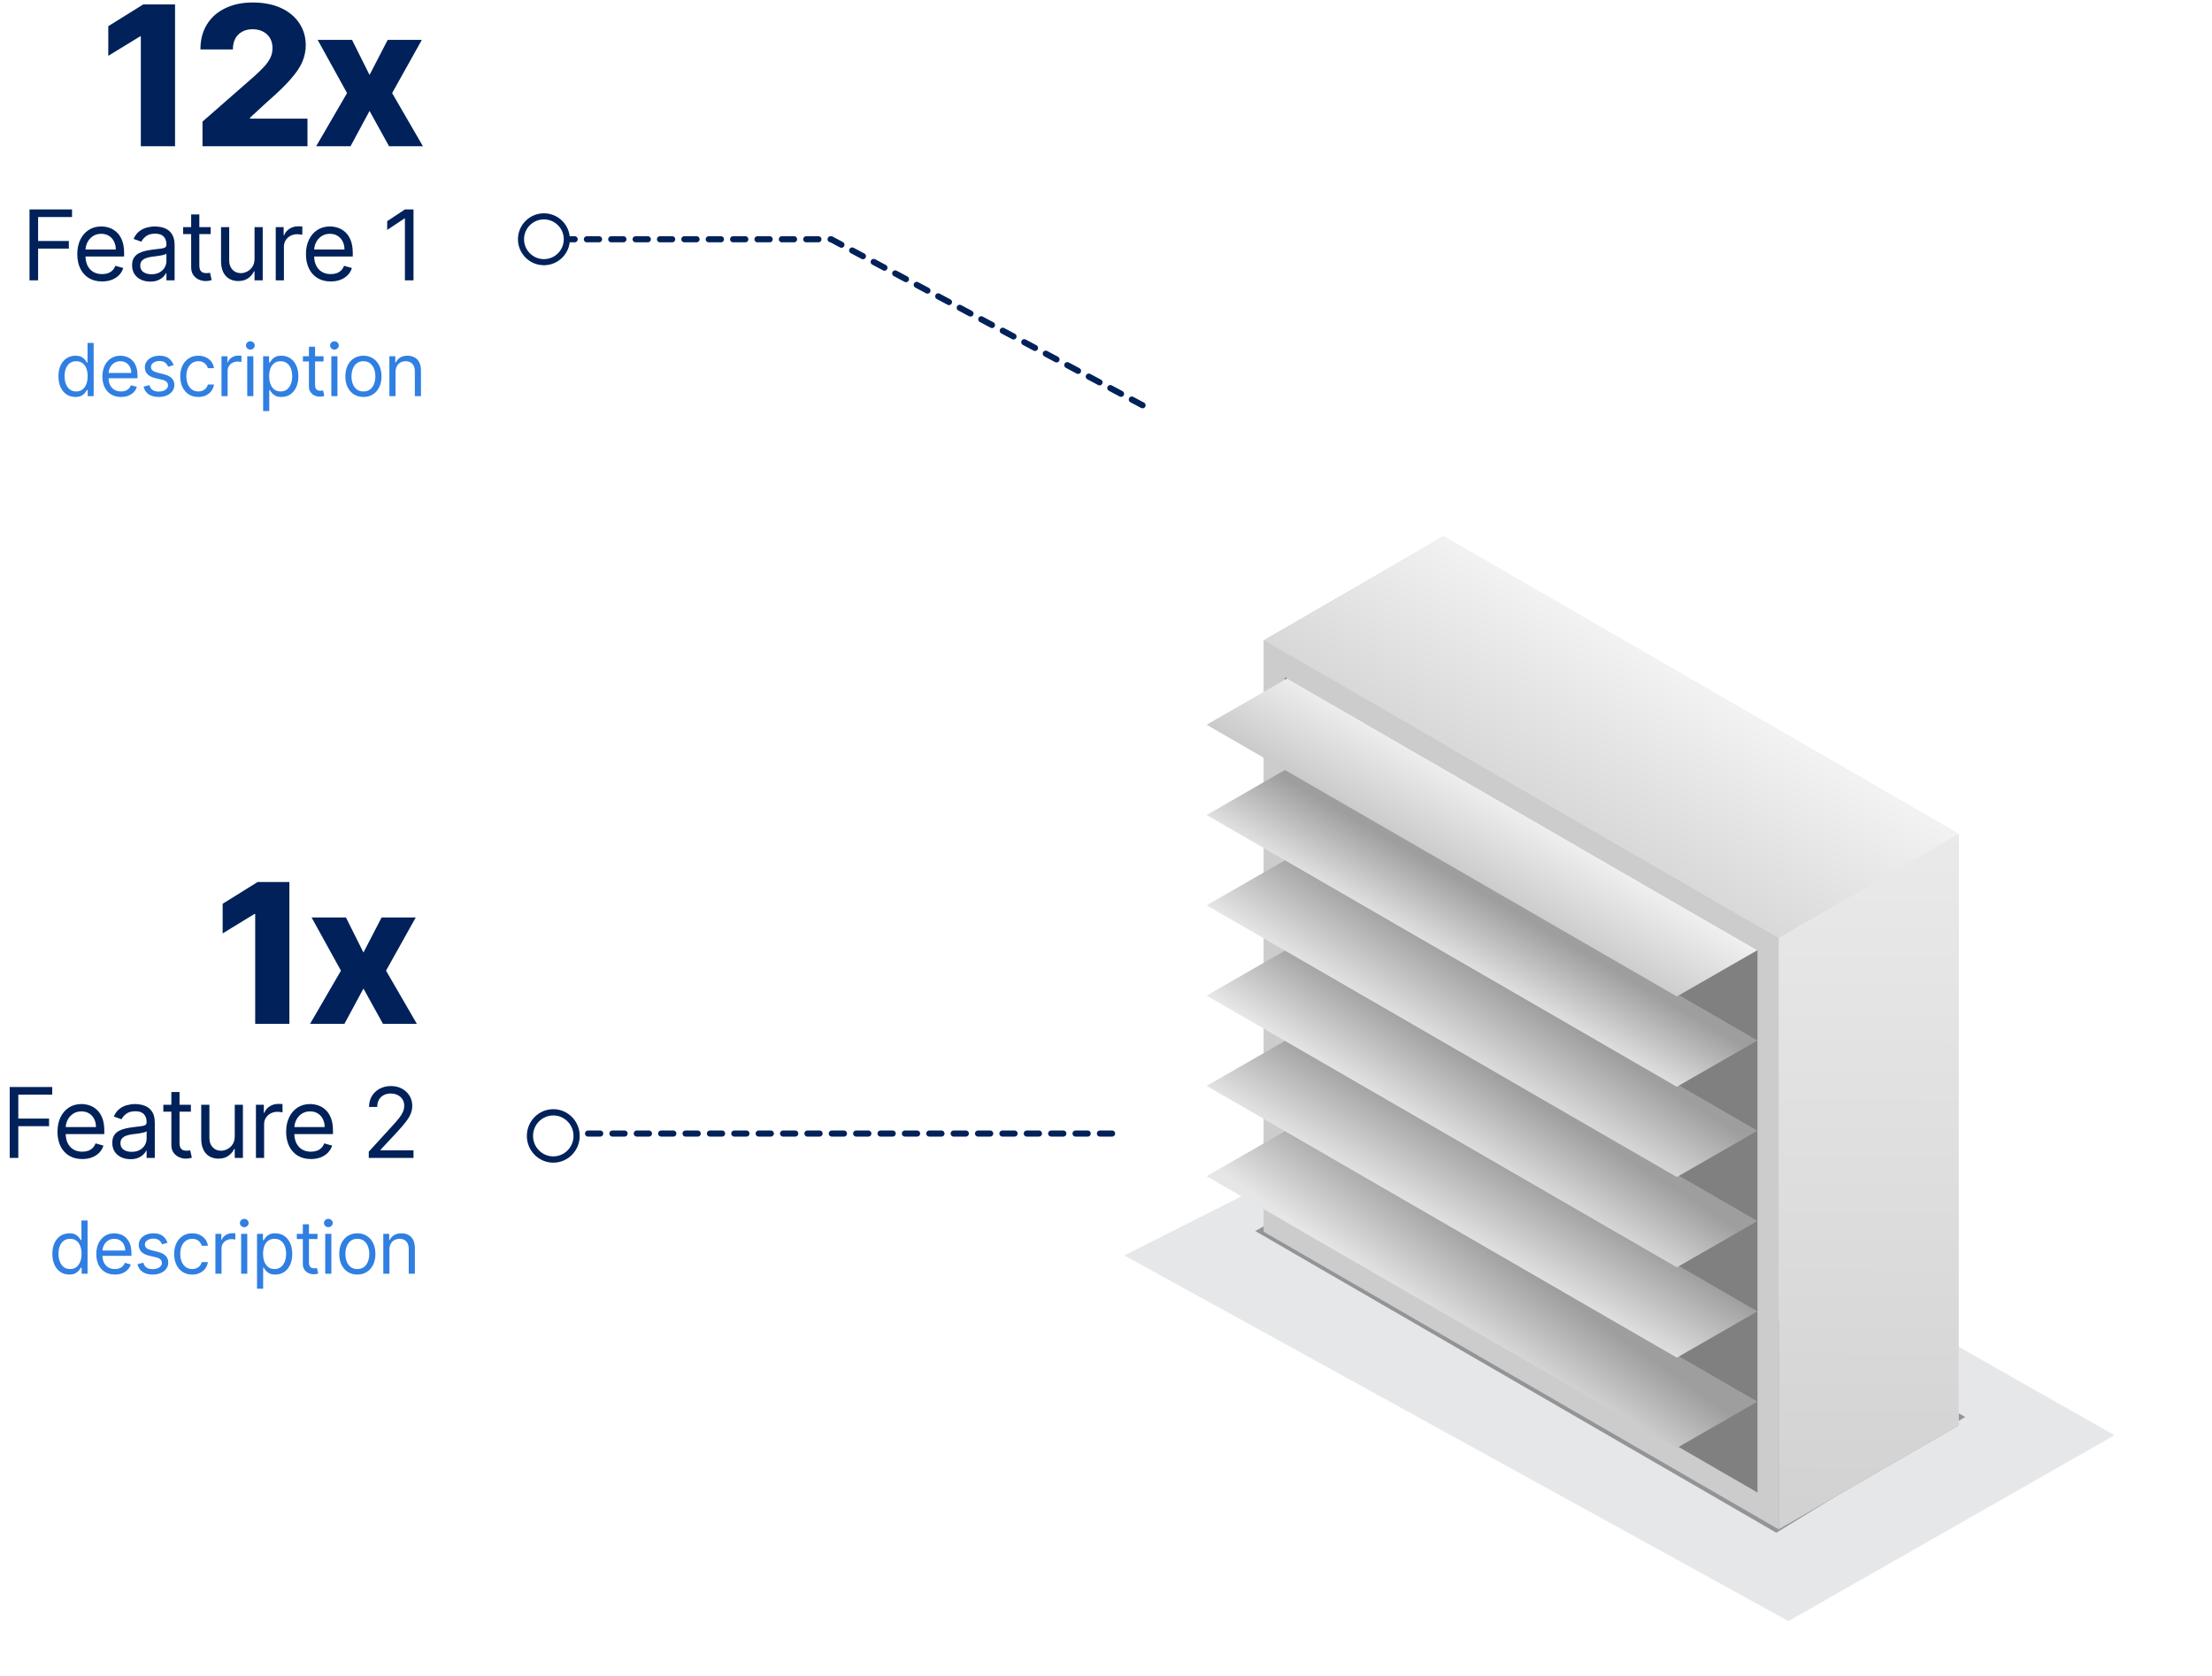 <svg width="363" height="275" viewBox="0 0 363 275" fill="none" xmlns="http://www.w3.org/2000/svg">
<g clip-path="url(#clip0_2200_28394)">
<g clip-path="url(#clip1_2200_28394)">
<g clip-path="url(#clip2_2200_28394)">
<g clip-path="url(#clip3_2200_28394)">
<g filter="url(#filter0_f_2200_28394)">
<path d="M243 176.5L347 235.5L293.5 266L184.5 206L243 176.5Z" fill="#E6E7E8"/>
</g>
<g filter="url(#filter1_f_2200_28394)">
<path d="M237 184.5L322.5 232.5L291.5 251.5L206 202L237 184.5Z" fill="#929497"/>
</g>
</g>
<path d="M321.425 233.882L291.894 250.944L207.387 202.115L236.924 185.052L321.425 233.882Z" fill="#999999"/>
<path d="M321.426 233.882L236.926 185.052V88L321.426 136.83V233.882Z" fill="#E6E6E6"/>
<path d="M237.113 184.948L207.395 202.122V105.069L236.925 88L237.113 184.948Z" fill="#CCCCCC"/>
<path d="M321.425 233.882L291.895 250.944V153.892L321.425 136.829V233.882Z" fill="url(#paint0_linear_2200_28394)"/>
<path d="M321.425 136.83L291.894 153.892L207.387 105.062L236.924 88L321.425 136.83Z" fill="url(#paint1_linear_2200_28394)"/>
<path d="M209.129 201.103V108.09L290.152 154.903V247.924L209.129 201.103Z" fill="#808080"/>
<path d="M210.872 111.11L288.409 155.915V244.903L210.872 200.099V111.11ZM207.387 105.069V202.115L291.894 250.944V153.899L207.387 105.069Z" fill="#CCCCCC"/>
<path d="M288.409 229.989L275.18 237.586L198.012 192.997L211.24 185.401L288.409 229.989Z" fill="url(#paint2_linear_2200_28394)"/>
<path d="M288.409 215.173L275.18 222.769L198.012 178.181L211.24 170.585L288.409 215.173Z" fill="url(#paint3_linear_2200_28394)"/>
<path d="M288.409 200.357L275.18 207.953L198.012 163.365L211.24 155.768L288.409 200.357Z" fill="url(#paint4_linear_2200_28394)"/>
<path d="M288.409 185.54L275.18 193.137L198.012 148.549L211.24 140.952L288.409 185.54Z" fill="url(#paint5_linear_2200_28394)"/>
<path d="M288.409 170.724L275.18 178.321L198.012 133.732L211.24 126.129L288.409 170.724Z" fill="url(#paint6_linear_2200_28394)"/>
<path d="M288.409 155.908L275.18 163.504L198.012 118.916L211.24 111.313L288.409 155.908Z" fill="url(#paint7_linear_2200_28394)"/>
</g>
</g>
<path d="M28.726 0.727V24H23.112V5.977H22.976L17.771 9.159V4.295L23.51 0.727H28.726ZM33.231 24V19.954L41.719 12.523C42.356 11.947 42.898 11.421 43.344 10.943C43.791 10.458 44.132 9.973 44.367 9.489C44.602 8.996 44.719 8.462 44.719 7.886C44.719 7.242 44.579 6.693 44.299 6.239C44.019 5.777 43.632 5.42 43.14 5.17C42.648 4.92 42.083 4.795 41.447 4.795C40.803 4.795 40.239 4.928 39.754 5.193C39.269 5.451 38.89 5.826 38.617 6.318C38.352 6.811 38.219 7.409 38.219 8.114H32.89C32.89 6.53 33.246 5.163 33.958 4.011C34.67 2.86 35.67 1.973 36.958 1.352C38.254 0.723 39.757 0.409 41.469 0.409C43.235 0.409 44.769 0.705 46.072 1.295C47.375 1.886 48.382 2.712 49.094 3.773C49.814 4.826 50.174 6.049 50.174 7.443C50.174 8.33 49.996 9.208 49.64 10.079C49.284 10.951 48.644 11.913 47.719 12.966C46.803 14.019 45.5 15.28 43.81 16.75L41.026 19.318V19.466H50.458V24H33.231ZM57.77 6.545L60.645 12.296L63.622 6.545H69.224L64.349 15.273L69.406 24H63.849L60.645 18.204L57.52 24H51.883L56.952 15.273L52.133 6.545H57.77Z" fill="#002159"/>
<path d="M4.844 46V34.364H11.821V35.614H6.253V39.545H11.299V40.795H6.253V46H4.844ZM16.751 46.182C15.911 46.182 15.185 45.996 14.575 45.625C13.969 45.25 13.501 44.727 13.172 44.057C12.846 43.383 12.683 42.599 12.683 41.705C12.683 40.811 12.846 40.023 13.172 39.341C13.501 38.655 13.96 38.121 14.547 37.739C15.138 37.352 15.827 37.159 16.615 37.159C17.07 37.159 17.518 37.235 17.962 37.386C18.405 37.538 18.808 37.784 19.172 38.125C19.535 38.462 19.825 38.909 20.041 39.466C20.257 40.023 20.365 40.708 20.365 41.523V42.091H13.638V40.932H19.001C19.001 40.439 18.903 40 18.706 39.614C18.513 39.227 18.236 38.922 17.876 38.699C17.52 38.475 17.1 38.364 16.615 38.364C16.081 38.364 15.619 38.496 15.229 38.761C14.842 39.023 14.545 39.364 14.337 39.784C14.128 40.205 14.024 40.655 14.024 41.136V41.909C14.024 42.568 14.138 43.127 14.365 43.585C14.596 44.04 14.916 44.386 15.325 44.625C15.734 44.86 16.21 44.977 16.751 44.977C17.104 44.977 17.422 44.928 17.706 44.83C17.994 44.727 18.242 44.576 18.45 44.375C18.659 44.17 18.82 43.917 18.933 43.614L20.229 43.977C20.092 44.417 19.863 44.803 19.541 45.136C19.219 45.466 18.821 45.724 18.348 45.909C17.875 46.091 17.342 46.182 16.751 46.182ZM24.653 46.205C24.1 46.205 23.598 46.1 23.147 45.892C22.697 45.68 22.339 45.375 22.073 44.977C21.808 44.576 21.676 44.091 21.676 43.523C21.676 43.023 21.774 42.617 21.971 42.307C22.168 41.992 22.431 41.746 22.761 41.568C23.09 41.39 23.454 41.258 23.852 41.17C24.253 41.08 24.657 41.008 25.062 40.955C25.592 40.886 26.022 40.835 26.352 40.801C26.685 40.763 26.928 40.701 27.079 40.614C27.234 40.526 27.312 40.375 27.312 40.159V40.114C27.312 39.553 27.159 39.117 26.852 38.807C26.549 38.496 26.089 38.341 25.471 38.341C24.831 38.341 24.329 38.481 23.965 38.761C23.602 39.042 23.346 39.341 23.198 39.659L21.926 39.205C22.153 38.674 22.456 38.261 22.835 37.966C23.217 37.667 23.634 37.458 24.085 37.341C24.539 37.22 24.986 37.159 25.426 37.159C25.706 37.159 26.028 37.193 26.392 37.261C26.759 37.326 27.113 37.46 27.454 37.665C27.799 37.869 28.085 38.178 28.312 38.591C28.539 39.004 28.653 39.557 28.653 40.25V46H27.312V44.818H27.244C27.153 45.008 27.001 45.21 26.789 45.426C26.577 45.642 26.295 45.826 25.943 45.977C25.59 46.129 25.16 46.205 24.653 46.205ZM24.858 45C25.388 45 25.835 44.896 26.198 44.688C26.566 44.479 26.842 44.21 27.028 43.881C27.217 43.551 27.312 43.205 27.312 42.841V41.614C27.255 41.682 27.13 41.744 26.937 41.801C26.748 41.854 26.528 41.901 26.278 41.943C26.032 41.981 25.791 42.015 25.556 42.045C25.325 42.072 25.138 42.095 24.994 42.114C24.645 42.159 24.32 42.233 24.017 42.335C23.717 42.434 23.475 42.583 23.289 42.784C23.108 42.981 23.017 43.25 23.017 43.591C23.017 44.057 23.189 44.409 23.534 44.648C23.882 44.883 24.323 45 24.858 45ZM34.576 37.273V38.409H30.053V37.273H34.576ZM31.371 35.182H32.712V43.5C32.712 43.879 32.767 44.163 32.877 44.352C32.991 44.538 33.135 44.663 33.309 44.727C33.487 44.788 33.674 44.818 33.871 44.818C34.019 44.818 34.14 44.811 34.235 44.795C34.33 44.776 34.405 44.761 34.462 44.75L34.735 45.955C34.644 45.989 34.517 46.023 34.354 46.057C34.191 46.095 33.985 46.114 33.735 46.114C33.356 46.114 32.985 46.032 32.621 45.869C32.261 45.706 31.962 45.458 31.724 45.125C31.489 44.792 31.371 44.371 31.371 43.864V35.182ZM41.773 42.432V37.273H43.114V46H41.773V44.523H41.682C41.477 44.966 41.159 45.343 40.727 45.653C40.296 45.96 39.75 46.114 39.091 46.114C38.546 46.114 38.061 45.994 37.636 45.756C37.212 45.513 36.879 45.15 36.636 44.665C36.394 44.176 36.273 43.561 36.273 42.818V37.273H37.614V42.727C37.614 43.364 37.792 43.871 38.148 44.25C38.508 44.629 38.966 44.818 39.523 44.818C39.856 44.818 40.195 44.733 40.54 44.562C40.888 44.392 41.18 44.131 41.415 43.778C41.654 43.426 41.773 42.977 41.773 42.432ZM45.25 46V37.273H46.545V38.591H46.636C46.795 38.159 47.083 37.809 47.5 37.54C47.916 37.271 48.386 37.136 48.909 37.136C49.007 37.136 49.13 37.138 49.278 37.142C49.426 37.146 49.538 37.151 49.613 37.159V38.523C49.568 38.511 49.464 38.494 49.301 38.472C49.142 38.445 48.973 38.432 48.795 38.432C48.371 38.432 47.992 38.521 47.659 38.699C47.329 38.873 47.068 39.115 46.875 39.426C46.685 39.733 46.591 40.083 46.591 40.477V46H45.25ZM54.276 46.182C53.435 46.182 52.71 45.996 52.1 45.625C51.494 45.25 51.026 44.727 50.697 44.057C50.371 43.383 50.208 42.599 50.208 41.705C50.208 40.811 50.371 40.023 50.697 39.341C51.026 38.655 51.485 38.121 52.072 37.739C52.663 37.352 53.352 37.159 54.14 37.159C54.594 37.159 55.043 37.235 55.487 37.386C55.93 37.538 56.333 37.784 56.697 38.125C57.06 38.462 57.35 38.909 57.566 39.466C57.782 40.023 57.89 40.708 57.89 41.523V42.091H51.163V40.932H56.526C56.526 40.439 56.428 40 56.231 39.614C56.038 39.227 55.761 38.922 55.401 38.699C55.045 38.475 54.625 38.364 54.14 38.364C53.606 38.364 53.144 38.496 52.754 38.761C52.367 39.023 52.07 39.364 51.862 39.784C51.653 40.205 51.549 40.655 51.549 41.136V41.909C51.549 42.568 51.663 43.127 51.89 43.585C52.121 44.04 52.441 44.386 52.85 44.625C53.259 44.86 53.735 44.977 54.276 44.977C54.629 44.977 54.947 44.928 55.231 44.83C55.519 44.727 55.767 44.576 55.975 44.375C56.184 44.17 56.344 43.917 56.458 43.614L57.754 43.977C57.617 44.417 57.388 44.803 57.066 45.136C56.744 45.466 56.346 45.724 55.873 45.909C55.4 46.091 54.867 46.182 54.276 46.182ZM67.858 34.364V46H66.449V35.841H66.381L63.54 37.727V36.295L66.449 34.364H67.858Z" fill="#002159"/>
<path d="M12.37 65.136C11.825 65.136 11.343 64.999 10.926 64.723C10.508 64.445 10.181 64.053 9.945 63.547C9.71 63.038 9.592 62.438 9.592 61.744C9.592 61.057 9.71 60.46 9.945 59.955C10.181 59.449 10.509 59.058 10.93 58.783C11.35 58.507 11.836 58.369 12.387 58.369C12.813 58.369 13.15 58.44 13.397 58.582C13.647 58.722 13.838 58.881 13.968 59.06C14.102 59.236 14.205 59.381 14.279 59.494H14.364V56.273H15.37V65H14.399V63.994H14.279C14.205 64.114 14.1 64.264 13.964 64.446C13.828 64.625 13.633 64.785 13.38 64.928C13.127 65.067 12.791 65.136 12.37 65.136ZM12.507 64.233C12.91 64.233 13.251 64.128 13.529 63.918C13.808 63.705 14.019 63.41 14.164 63.035C14.309 62.658 14.382 62.222 14.382 61.727C14.382 61.239 14.31 60.811 14.168 60.445C14.026 60.075 13.816 59.788 13.538 59.584C13.259 59.376 12.916 59.273 12.507 59.273C12.08 59.273 11.725 59.382 11.441 59.601C11.16 59.817 10.948 60.111 10.806 60.483C10.667 60.852 10.597 61.267 10.597 61.727C10.597 62.193 10.668 62.617 10.81 62.997C10.955 63.375 11.168 63.676 11.45 63.901C11.734 64.122 12.086 64.233 12.507 64.233ZM19.856 65.136C19.225 65.136 18.681 64.997 18.224 64.719C17.769 64.438 17.419 64.046 17.171 63.543C16.927 63.037 16.805 62.449 16.805 61.778C16.805 61.108 16.927 60.517 17.171 60.006C17.419 59.492 17.762 59.091 18.203 58.804C18.646 58.514 19.163 58.369 19.754 58.369C20.095 58.369 20.431 58.426 20.764 58.54C21.096 58.653 21.399 58.838 21.671 59.094C21.944 59.347 22.161 59.682 22.323 60.099C22.485 60.517 22.566 61.031 22.566 61.642V62.068H17.521V61.199H21.544C21.544 60.83 21.47 60.5 21.322 60.21C21.177 59.92 20.97 59.692 20.7 59.524C20.433 59.356 20.117 59.273 19.754 59.273C19.353 59.273 19.007 59.372 18.714 59.571C18.424 59.767 18.201 60.023 18.045 60.338C17.889 60.653 17.811 60.992 17.811 61.352V61.932C17.811 62.426 17.896 62.845 18.066 63.189C18.239 63.53 18.48 63.79 18.786 63.969C19.093 64.145 19.45 64.233 19.856 64.233C20.12 64.233 20.359 64.196 20.572 64.122C20.788 64.046 20.974 63.932 21.13 63.781C21.286 63.628 21.407 63.438 21.492 63.21L22.464 63.483C22.362 63.812 22.19 64.102 21.948 64.352C21.707 64.599 21.409 64.793 21.053 64.932C20.698 65.068 20.299 65.136 19.856 65.136ZM28.492 59.92L27.589 60.176C27.532 60.026 27.448 59.879 27.338 59.737C27.23 59.592 27.082 59.473 26.894 59.379C26.707 59.285 26.467 59.239 26.174 59.239C25.774 59.239 25.44 59.331 25.173 59.516C24.909 59.697 24.776 59.929 24.776 60.21C24.776 60.46 24.867 60.658 25.049 60.803C25.231 60.947 25.515 61.068 25.901 61.165L26.873 61.403C27.458 61.545 27.894 61.763 28.181 62.055C28.468 62.345 28.612 62.719 28.612 63.176C28.612 63.551 28.504 63.886 28.288 64.182C28.075 64.477 27.776 64.71 27.393 64.881C27.009 65.051 26.564 65.136 26.055 65.136C25.387 65.136 24.835 64.992 24.397 64.702C23.96 64.412 23.683 63.989 23.566 63.432L24.521 63.193C24.612 63.545 24.784 63.81 25.037 63.986C25.292 64.162 25.626 64.25 26.038 64.25C26.507 64.25 26.879 64.151 27.154 63.952C27.433 63.75 27.572 63.508 27.572 63.227C27.572 63 27.492 62.81 27.333 62.656C27.174 62.5 26.93 62.383 26.6 62.307L25.509 62.051C24.91 61.909 24.47 61.689 24.189 61.391C23.91 61.09 23.771 60.713 23.771 60.261C23.771 59.892 23.875 59.565 24.082 59.281C24.292 58.997 24.578 58.774 24.939 58.612C25.302 58.45 25.714 58.369 26.174 58.369C26.822 58.369 27.331 58.511 27.7 58.795C28.072 59.08 28.336 59.455 28.492 59.92ZM32.545 65.136C31.931 65.136 31.403 64.992 30.959 64.702C30.516 64.412 30.175 64.013 29.937 63.504C29.698 62.996 29.579 62.415 29.579 61.761C29.579 61.097 29.701 60.51 29.945 60.001C30.192 59.49 30.536 59.091 30.977 58.804C31.42 58.514 31.937 58.369 32.528 58.369C32.988 58.369 33.403 58.455 33.772 58.625C34.141 58.795 34.444 59.034 34.68 59.341C34.915 59.648 35.062 60.006 35.119 60.415H34.113C34.036 60.117 33.866 59.852 33.602 59.622C33.34 59.389 32.988 59.273 32.545 59.273C32.153 59.273 31.809 59.375 31.514 59.58C31.221 59.781 30.992 60.067 30.827 60.436C30.665 60.803 30.584 61.233 30.584 61.727C30.584 62.233 30.664 62.673 30.823 63.048C30.985 63.423 31.212 63.715 31.505 63.922C31.8 64.129 32.147 64.233 32.545 64.233C32.806 64.233 33.043 64.188 33.256 64.097C33.469 64.006 33.65 63.875 33.797 63.705C33.945 63.534 34.05 63.33 34.113 63.091H35.119C35.062 63.477 34.921 63.825 34.697 64.135C34.475 64.442 34.181 64.686 33.815 64.868C33.451 65.047 33.028 65.136 32.545 65.136ZM36.349 65V58.455H37.32V59.443H37.389C37.508 59.119 37.724 58.856 38.036 58.655C38.349 58.453 38.701 58.352 39.093 58.352C39.167 58.352 39.259 58.354 39.37 58.356C39.481 58.359 39.565 58.364 39.621 58.369V59.392C39.587 59.383 39.509 59.371 39.387 59.354C39.268 59.334 39.141 59.324 39.008 59.324C38.69 59.324 38.406 59.391 38.156 59.524C37.908 59.655 37.712 59.837 37.568 60.07C37.425 60.3 37.354 60.562 37.354 60.858V65H36.349ZM40.574 65V58.455H41.579V65H40.574ZM41.085 57.364C40.889 57.364 40.72 57.297 40.578 57.163C40.439 57.03 40.369 56.869 40.369 56.682C40.369 56.494 40.439 56.334 40.578 56.2C40.72 56.067 40.889 56 41.085 56C41.281 56 41.449 56.067 41.588 56.2C41.73 56.334 41.801 56.494 41.801 56.682C41.801 56.869 41.73 57.03 41.588 57.163C41.449 57.297 41.281 57.364 41.085 57.364ZM43.181 67.454V58.455H44.153V59.494H44.272C44.346 59.381 44.448 59.236 44.579 59.06C44.712 58.881 44.903 58.722 45.15 58.582C45.4 58.44 45.738 58.369 46.164 58.369C46.715 58.369 47.201 58.507 47.622 58.783C48.042 59.058 48.37 59.449 48.606 59.955C48.842 60.46 48.96 61.057 48.96 61.744C48.96 62.438 48.842 63.038 48.606 63.547C48.37 64.053 48.044 64.445 47.626 64.723C47.208 64.999 46.727 65.136 46.181 65.136C45.761 65.136 45.424 65.067 45.171 64.928C44.919 64.785 44.724 64.625 44.587 64.446C44.451 64.264 44.346 64.114 44.272 63.994H44.187V67.454H43.181ZM44.17 61.727C44.17 62.222 44.242 62.658 44.387 63.035C44.532 63.41 44.744 63.705 45.022 63.918C45.301 64.128 45.642 64.233 46.045 64.233C46.465 64.233 46.816 64.122 47.097 63.901C47.382 63.676 47.595 63.375 47.737 62.997C47.882 62.617 47.954 62.193 47.954 61.727C47.954 61.267 47.883 60.852 47.741 60.483C47.602 60.111 47.39 59.817 47.106 59.601C46.825 59.382 46.471 59.273 46.045 59.273C45.636 59.273 45.292 59.376 45.014 59.584C44.735 59.788 44.525 60.075 44.383 60.445C44.241 60.811 44.17 61.239 44.17 61.727ZM53.1 58.455V59.307H49.708V58.455H53.1ZM50.697 56.886H51.703V63.125C51.703 63.409 51.744 63.622 51.826 63.764C51.911 63.903 52.019 63.997 52.15 64.046C52.284 64.091 52.424 64.114 52.572 64.114C52.683 64.114 52.774 64.108 52.845 64.097C52.916 64.082 52.972 64.071 53.015 64.062L53.22 64.966C53.151 64.992 53.056 65.017 52.934 65.043C52.812 65.071 52.657 65.085 52.47 65.085C52.186 65.085 51.907 65.024 51.634 64.902C51.364 64.78 51.14 64.594 50.961 64.344C50.785 64.094 50.697 63.778 50.697 63.398V56.886ZM54.373 65V58.455H55.379V65H54.373ZM54.885 57.364C54.688 57.364 54.519 57.297 54.377 57.163C54.238 57.03 54.169 56.869 54.169 56.682C54.169 56.494 54.238 56.334 54.377 56.2C54.519 56.067 54.688 56 54.885 56C55.081 56 55.248 56.067 55.387 56.2C55.529 56.334 55.6 56.494 55.6 56.682C55.6 56.869 55.529 57.03 55.387 57.163C55.248 57.297 55.081 57.364 54.885 57.364ZM59.64 65.136C59.049 65.136 58.531 64.996 58.084 64.715C57.641 64.433 57.295 64.04 57.045 63.534C56.797 63.028 56.674 62.438 56.674 61.761C56.674 61.08 56.797 60.484 57.045 59.976C57.295 59.467 57.641 59.072 58.084 58.791C58.531 58.51 59.049 58.369 59.64 58.369C60.231 58.369 60.748 58.51 61.191 58.791C61.637 59.072 61.984 59.467 62.231 59.976C62.481 60.484 62.606 61.08 62.606 61.761C62.606 62.438 62.481 63.028 62.231 63.534C61.984 64.04 61.637 64.433 61.191 64.715C60.748 64.996 60.231 65.136 59.64 65.136ZM59.64 64.233C60.089 64.233 60.458 64.118 60.748 63.888C61.038 63.658 61.252 63.355 61.391 62.98C61.531 62.605 61.6 62.199 61.6 61.761C61.6 61.324 61.531 60.916 61.391 60.538C61.252 60.16 61.038 59.855 60.748 59.622C60.458 59.389 60.089 59.273 59.64 59.273C59.191 59.273 58.822 59.389 58.532 59.622C58.242 59.855 58.028 60.16 57.888 60.538C57.749 60.916 57.68 61.324 57.68 61.761C57.68 62.199 57.749 62.605 57.888 62.98C58.028 63.355 58.242 63.658 58.532 63.888C58.822 64.118 59.191 64.233 59.64 64.233ZM64.907 61.062V65H63.901V58.455H64.873V59.477H64.958C65.111 59.145 65.344 58.878 65.657 58.676C65.969 58.472 66.373 58.369 66.867 58.369C67.31 58.369 67.698 58.46 68.03 58.642C68.363 58.821 68.621 59.094 68.806 59.46C68.99 59.824 69.083 60.284 69.083 60.841V65H68.077V60.909C68.077 60.395 67.944 59.994 67.677 59.707C67.409 59.418 67.043 59.273 66.577 59.273C66.256 59.273 65.969 59.342 65.716 59.481C65.466 59.621 65.269 59.824 65.124 60.091C64.979 60.358 64.907 60.682 64.907 61.062Z" fill="#307FE2"/>
<g clip-path="url(#clip4_2200_28394)">
<path d="M187.5 66.5L136.4 39.26H92.99" stroke="#002159" stroke-miterlimit="10" stroke-linecap="round" stroke-dasharray="2 2"/>
<path d="M91.051 39.26H89.051" stroke="#002159" stroke-miterlimit="10" stroke-linecap="round"/>
<path d="M89.26 43.02C87.183 43.02 85.499 41.337 85.499 39.26C85.499 37.183 87.183 35.5 89.26 35.5C91.336 35.5 93.019 37.183 93.019 39.26C93.019 41.337 91.336 43.02 89.26 43.02Z" fill="white"/>
<path d="M89.26 43.52C91.609 43.52 93.519 41.61 93.519 39.26C93.519 36.91 91.609 35 89.26 35C86.909 35 84.999 36.91 84.999 39.26C84.999 41.61 86.909 43.52 89.26 43.52C86.909 43.52 91.609 43.52 89.26 43.52ZM89.26 36C91.059 36 92.519 37.46 92.519 39.26C92.519 41.06 91.059 42.52 89.26 42.52C87.46 42.52 85.999 41.06 85.999 39.26C85.999 37.46 87.46 36 89.26 36C87.46 36 91.059 36 89.26 36Z" fill="#002159"/>
</g>
<path d="M47.492 144.727V168H41.879V149.977H41.742L36.538 153.159V148.295L42.276 144.727H47.492ZM56.77 150.545L59.645 156.295L62.622 150.545H68.224L63.349 159.273L68.406 168H62.849L59.645 162.205L56.52 168H50.883L55.952 159.273L51.133 150.545H56.77Z" fill="#002159"/>
<path d="M1.594 190V178.364H8.571V179.614H3.003V183.545H8.049V184.795H3.003V190H1.594ZM13.501 190.182C12.661 190.182 11.935 189.996 11.325 189.625C10.719 189.25 10.251 188.727 9.922 188.057C9.596 187.383 9.433 186.598 9.433 185.705C9.433 184.811 9.596 184.023 9.922 183.341C10.251 182.655 10.71 182.121 11.297 181.739C11.888 181.352 12.577 181.159 13.365 181.159C13.819 181.159 14.268 181.235 14.712 181.386C15.155 181.538 15.558 181.784 15.922 182.125C16.285 182.462 16.575 182.909 16.791 183.466C17.007 184.023 17.115 184.708 17.115 185.523V186.091H10.388V184.932H15.751C15.751 184.439 15.653 184 15.456 183.614C15.263 183.227 14.986 182.922 14.626 182.699C14.27 182.475 13.85 182.364 13.365 182.364C12.831 182.364 12.369 182.496 11.979 182.761C11.592 183.023 11.295 183.364 11.087 183.784C10.878 184.205 10.774 184.655 10.774 185.136V185.909C10.774 186.568 10.888 187.127 11.115 187.585C11.346 188.04 11.666 188.386 12.075 188.625C12.484 188.86 12.96 188.977 13.501 188.977C13.854 188.977 14.172 188.928 14.456 188.83C14.744 188.727 14.992 188.576 15.2 188.375C15.409 188.17 15.569 187.917 15.683 187.614L16.979 187.977C16.842 188.417 16.613 188.803 16.291 189.136C15.969 189.466 15.571 189.723 15.098 189.909C14.624 190.091 14.092 190.182 13.501 190.182ZM21.403 190.205C20.85 190.205 20.348 190.1 19.897 189.892C19.447 189.68 19.089 189.375 18.823 188.977C18.558 188.576 18.426 188.091 18.426 187.523C18.426 187.023 18.524 186.617 18.721 186.307C18.918 185.992 19.181 185.746 19.511 185.568C19.84 185.39 20.204 185.258 20.602 185.17C21.003 185.08 21.407 185.008 21.812 184.955C22.342 184.886 22.772 184.835 23.102 184.801C23.435 184.763 23.678 184.701 23.829 184.614C23.984 184.527 24.062 184.375 24.062 184.159V184.114C24.062 183.553 23.909 183.117 23.602 182.807C23.299 182.496 22.839 182.341 22.221 182.341C21.581 182.341 21.079 182.481 20.715 182.761C20.352 183.042 20.096 183.341 19.948 183.659L18.676 183.205C18.903 182.674 19.206 182.261 19.585 181.966C19.967 181.667 20.384 181.458 20.835 181.341C21.289 181.22 21.736 181.159 22.176 181.159C22.456 181.159 22.778 181.193 23.142 181.261C23.509 181.326 23.863 181.46 24.204 181.665C24.549 181.869 24.835 182.178 25.062 182.591C25.289 183.004 25.403 183.557 25.403 184.25V190H24.062V188.818H23.994C23.903 189.008 23.751 189.21 23.539 189.426C23.327 189.642 23.045 189.826 22.693 189.977C22.34 190.129 21.91 190.205 21.403 190.205ZM21.608 189C22.138 189 22.585 188.896 22.948 188.688C23.316 188.479 23.592 188.21 23.778 187.881C23.967 187.551 24.062 187.205 24.062 186.841V185.614C24.005 185.682 23.88 185.744 23.687 185.801C23.498 185.854 23.278 185.902 23.028 185.943C22.782 185.981 22.541 186.015 22.306 186.045C22.075 186.072 21.888 186.095 21.744 186.114C21.395 186.159 21.07 186.233 20.767 186.335C20.467 186.434 20.225 186.583 20.039 186.784C19.858 186.981 19.767 187.25 19.767 187.591C19.767 188.057 19.939 188.409 20.284 188.648C20.632 188.883 21.073 189 21.608 189ZM31.326 181.273V182.409H26.803V181.273H31.326ZM28.121 179.182H29.462V187.5C29.462 187.879 29.517 188.163 29.627 188.352C29.741 188.538 29.885 188.663 30.059 188.727C30.237 188.788 30.424 188.818 30.621 188.818C30.769 188.818 30.89 188.811 30.985 188.795C31.08 188.777 31.155 188.761 31.212 188.75L31.485 189.955C31.394 189.989 31.267 190.023 31.104 190.057C30.941 190.095 30.735 190.114 30.485 190.114C30.106 190.114 29.735 190.032 29.371 189.869C29.012 189.706 28.712 189.458 28.474 189.125C28.239 188.792 28.121 188.371 28.121 187.864V179.182ZM38.523 186.432V181.273H39.864V190H38.523V188.523H38.432C38.227 188.966 37.909 189.343 37.477 189.653C37.046 189.96 36.5 190.114 35.841 190.114C35.296 190.114 34.811 189.994 34.386 189.756C33.962 189.513 33.629 189.15 33.386 188.665C33.144 188.176 33.023 187.561 33.023 186.818V181.273H34.364V186.727C34.364 187.364 34.542 187.871 34.898 188.25C35.258 188.629 35.716 188.818 36.273 188.818C36.606 188.818 36.945 188.733 37.29 188.562C37.638 188.392 37.93 188.131 38.165 187.778C38.404 187.426 38.523 186.977 38.523 186.432ZM42 190V181.273H43.295V182.591H43.386C43.545 182.159 43.833 181.809 44.25 181.54C44.666 181.271 45.136 181.136 45.659 181.136C45.757 181.136 45.88 181.138 46.028 181.142C46.176 181.146 46.288 181.152 46.363 181.159V182.523C46.318 182.511 46.214 182.494 46.051 182.472C45.892 182.445 45.723 182.432 45.545 182.432C45.121 182.432 44.742 182.521 44.409 182.699C44.079 182.873 43.818 183.116 43.625 183.426C43.435 183.733 43.341 184.083 43.341 184.477V190H42ZM51.026 190.182C50.185 190.182 49.46 189.996 48.85 189.625C48.244 189.25 47.776 188.727 47.447 188.057C47.121 187.383 46.958 186.598 46.958 185.705C46.958 184.811 47.121 184.023 47.447 183.341C47.776 182.655 48.235 182.121 48.822 181.739C49.413 181.352 50.102 181.159 50.89 181.159C51.344 181.159 51.793 181.235 52.237 181.386C52.68 181.538 53.083 181.784 53.447 182.125C53.81 182.462 54.1 182.909 54.316 183.466C54.532 184.023 54.64 184.708 54.64 185.523V186.091H47.913V184.932H53.276C53.276 184.439 53.178 184 52.981 183.614C52.788 183.227 52.511 182.922 52.151 182.699C51.795 182.475 51.375 182.364 50.89 182.364C50.356 182.364 49.894 182.496 49.504 182.761C49.117 183.023 48.82 183.364 48.612 183.784C48.403 184.205 48.299 184.655 48.299 185.136V185.909C48.299 186.568 48.413 187.127 48.64 187.585C48.871 188.04 49.191 188.386 49.6 188.625C50.009 188.86 50.485 188.977 51.026 188.977C51.379 188.977 51.697 188.928 51.981 188.83C52.269 188.727 52.517 188.576 52.725 188.375C52.934 188.17 53.094 187.917 53.208 187.614L54.504 187.977C54.367 188.417 54.138 188.803 53.816 189.136C53.494 189.466 53.096 189.723 52.623 189.909C52.15 190.091 51.617 190.182 51.026 190.182ZM60.517 190V188.977L64.358 184.773C64.809 184.28 65.18 183.852 65.472 183.489C65.763 183.121 65.979 182.777 66.119 182.455C66.263 182.129 66.335 181.788 66.335 181.432C66.335 181.023 66.237 180.669 66.04 180.369C65.847 180.07 65.581 179.839 65.244 179.676C64.907 179.513 64.528 179.432 64.108 179.432C63.661 179.432 63.271 179.525 62.938 179.71C62.608 179.892 62.352 180.148 62.17 180.477C61.992 180.807 61.903 181.193 61.903 181.636H60.562C60.562 180.955 60.72 180.356 61.034 179.841C61.349 179.326 61.776 178.924 62.318 178.636C62.864 178.348 63.475 178.205 64.153 178.205C64.835 178.205 65.439 178.348 65.966 178.636C66.492 178.924 66.905 179.312 67.204 179.801C67.504 180.29 67.653 180.833 67.653 181.432C67.653 181.86 67.576 182.278 67.421 182.688C67.269 183.093 67.004 183.545 66.625 184.045C66.25 184.542 65.729 185.148 65.062 185.864L62.449 188.659V188.75H67.858V190H60.517Z" fill="#002159"/>
<path d="M11.37 209.136C10.825 209.136 10.343 208.999 9.926 208.723C9.508 208.445 9.181 208.053 8.945 207.547C8.71 207.038 8.592 206.438 8.592 205.744C8.592 205.057 8.71 204.46 8.945 203.955C9.181 203.449 9.509 203.058 9.93 202.783C10.35 202.507 10.836 202.369 11.387 202.369C11.813 202.369 12.15 202.44 12.397 202.582C12.647 202.722 12.838 202.881 12.968 203.06C13.102 203.236 13.205 203.381 13.279 203.494H13.364V200.273H14.37V209H13.399V207.994H13.279C13.205 208.114 13.1 208.264 12.964 208.446C12.828 208.625 12.633 208.786 12.38 208.928C12.127 209.067 11.791 209.136 11.37 209.136ZM11.507 208.233C11.91 208.233 12.251 208.128 12.529 207.918C12.808 207.705 13.019 207.411 13.164 207.036C13.309 206.658 13.382 206.222 13.382 205.727C13.382 205.239 13.31 204.811 13.168 204.445C13.026 204.075 12.816 203.788 12.538 203.584C12.259 203.376 11.916 203.273 11.507 203.273C11.08 203.273 10.725 203.382 10.441 203.601C10.16 203.817 9.948 204.111 9.806 204.483C9.667 204.852 9.597 205.267 9.597 205.727C9.597 206.193 9.668 206.616 9.811 206.997C9.955 207.375 10.168 207.676 10.45 207.901C10.734 208.122 11.086 208.233 11.507 208.233ZM18.856 209.136C18.225 209.136 17.681 208.997 17.224 208.719C16.769 208.438 16.419 208.045 16.171 207.543C15.927 207.037 15.805 206.449 15.805 205.778C15.805 205.108 15.927 204.517 16.171 204.006C16.419 203.491 16.762 203.091 17.203 202.804C17.646 202.514 18.163 202.369 18.754 202.369C19.095 202.369 19.431 202.426 19.764 202.54C20.096 202.653 20.399 202.838 20.671 203.094C20.944 203.347 21.161 203.682 21.323 204.099C21.485 204.517 21.566 205.031 21.566 205.642V206.068H16.521V205.199H20.544C20.544 204.83 20.47 204.5 20.322 204.21C20.177 203.92 19.97 203.692 19.7 203.524C19.433 203.357 19.117 203.273 18.754 203.273C18.353 203.273 18.007 203.372 17.714 203.571C17.424 203.767 17.201 204.023 17.045 204.338C16.889 204.653 16.811 204.991 16.811 205.352V205.932C16.811 206.426 16.896 206.845 17.066 207.189C17.239 207.53 17.48 207.79 17.786 207.969C18.093 208.145 18.45 208.233 18.856 208.233C19.12 208.233 19.359 208.196 19.572 208.122C19.788 208.045 19.974 207.932 20.13 207.781C20.286 207.628 20.407 207.437 20.492 207.21L21.464 207.483C21.362 207.812 21.19 208.102 20.948 208.352C20.707 208.599 20.409 208.793 20.053 208.932C19.698 209.068 19.299 209.136 18.856 209.136ZM27.492 203.92L26.589 204.176C26.532 204.026 26.448 203.879 26.338 203.737C26.23 203.592 26.082 203.473 25.894 203.379C25.707 203.286 25.467 203.239 25.174 203.239C24.774 203.239 24.44 203.331 24.173 203.516C23.909 203.697 23.776 203.929 23.776 204.21C23.776 204.46 23.867 204.658 24.049 204.803C24.231 204.947 24.515 205.068 24.901 205.165L25.873 205.403C26.458 205.545 26.894 205.763 27.181 206.055C27.468 206.345 27.612 206.719 27.612 207.176C27.612 207.551 27.504 207.886 27.288 208.182C27.075 208.477 26.776 208.71 26.393 208.881C26.009 209.051 25.564 209.136 25.055 209.136C24.387 209.136 23.835 208.991 23.397 208.702C22.96 208.412 22.683 207.989 22.566 207.432L23.521 207.193C23.612 207.545 23.784 207.81 24.037 207.986C24.292 208.162 24.626 208.25 25.038 208.25C25.507 208.25 25.879 208.151 26.154 207.952C26.433 207.75 26.572 207.509 26.572 207.227C26.572 207 26.492 206.81 26.333 206.656C26.174 206.5 25.93 206.384 25.6 206.307L24.509 206.051C23.91 205.909 23.47 205.689 23.189 205.391C22.91 205.089 22.771 204.713 22.771 204.261C22.771 203.892 22.875 203.565 23.082 203.281C23.292 202.997 23.578 202.774 23.939 202.612C24.302 202.45 24.714 202.369 25.174 202.369C25.822 202.369 26.331 202.511 26.7 202.795C27.072 203.08 27.336 203.455 27.492 203.92ZM31.545 209.136C30.931 209.136 30.403 208.991 29.959 208.702C29.516 208.412 29.175 208.013 28.937 207.504C28.698 206.996 28.579 206.415 28.579 205.761C28.579 205.097 28.701 204.51 28.945 204.001C29.192 203.49 29.536 203.091 29.977 202.804C30.42 202.514 30.937 202.369 31.528 202.369C31.988 202.369 32.403 202.455 32.772 202.625C33.141 202.795 33.444 203.034 33.68 203.341C33.915 203.648 34.062 204.006 34.119 204.415H33.113C33.036 204.116 32.866 203.852 32.602 203.622C32.34 203.389 31.988 203.273 31.545 203.273C31.153 203.273 30.809 203.375 30.514 203.58C30.221 203.781 29.992 204.067 29.827 204.436C29.665 204.803 29.584 205.233 29.584 205.727C29.584 206.233 29.664 206.673 29.823 207.048C29.985 207.423 30.212 207.714 30.505 207.922C30.8 208.129 31.147 208.233 31.545 208.233C31.806 208.233 32.043 208.188 32.256 208.097C32.469 208.006 32.65 207.875 32.797 207.705C32.945 207.534 33.05 207.33 33.113 207.091H34.119C34.062 207.477 33.921 207.825 33.697 208.135C33.475 208.442 33.181 208.686 32.815 208.868C32.451 209.047 32.028 209.136 31.545 209.136ZM35.349 209V202.455H36.32V203.443H36.389C36.508 203.119 36.724 202.857 37.036 202.655C37.349 202.453 37.701 202.352 38.093 202.352C38.167 202.352 38.259 202.354 38.37 202.357C38.481 202.359 38.565 202.364 38.621 202.369V203.392C38.587 203.384 38.509 203.371 38.387 203.354C38.268 203.334 38.141 203.324 38.008 203.324C37.69 203.324 37.406 203.391 37.156 203.524C36.908 203.655 36.712 203.837 36.568 204.07C36.425 204.3 36.354 204.562 36.354 204.858V209H35.349ZM39.574 209V202.455H40.579V209H39.574ZM40.085 201.364C39.889 201.364 39.72 201.297 39.578 201.163C39.439 201.03 39.369 200.869 39.369 200.682C39.369 200.494 39.439 200.334 39.578 200.2C39.72 200.067 39.889 200 40.085 200C40.281 200 40.449 200.067 40.588 200.2C40.73 200.334 40.801 200.494 40.801 200.682C40.801 200.869 40.73 201.03 40.588 201.163C40.449 201.297 40.281 201.364 40.085 201.364ZM42.181 211.455V202.455H43.153V203.494H43.272C43.346 203.381 43.448 203.236 43.579 203.06C43.712 202.881 43.903 202.722 44.15 202.582C44.4 202.44 44.738 202.369 45.164 202.369C45.715 202.369 46.201 202.507 46.622 202.783C47.042 203.058 47.37 203.449 47.606 203.955C47.842 204.46 47.96 205.057 47.96 205.744C47.96 206.438 47.842 207.038 47.606 207.547C47.37 208.053 47.044 208.445 46.626 208.723C46.208 208.999 45.727 209.136 45.181 209.136C44.761 209.136 44.424 209.067 44.171 208.928C43.919 208.786 43.724 208.625 43.587 208.446C43.451 208.264 43.346 208.114 43.272 207.994H43.187V211.455H42.181ZM43.17 205.727C43.17 206.222 43.242 206.658 43.387 207.036C43.532 207.411 43.744 207.705 44.022 207.918C44.301 208.128 44.642 208.233 45.045 208.233C45.465 208.233 45.816 208.122 46.097 207.901C46.382 207.676 46.595 207.375 46.737 206.997C46.882 206.616 46.954 206.193 46.954 205.727C46.954 205.267 46.883 204.852 46.741 204.483C46.602 204.111 46.39 203.817 46.106 203.601C45.825 203.382 45.471 203.273 45.045 203.273C44.636 203.273 44.292 203.376 44.014 203.584C43.735 203.788 43.525 204.075 43.383 204.445C43.241 204.811 43.17 205.239 43.17 205.727ZM52.1 202.455V203.307H48.708V202.455H52.1ZM49.697 200.886H50.703V207.125C50.703 207.409 50.744 207.622 50.826 207.764C50.911 207.903 51.019 207.997 51.15 208.045C51.284 208.091 51.424 208.114 51.572 208.114C51.683 208.114 51.774 208.108 51.845 208.097C51.916 208.082 51.972 208.071 52.015 208.062L52.22 208.966C52.151 208.991 52.056 209.017 51.934 209.043C51.812 209.071 51.657 209.085 51.47 209.085C51.186 209.085 50.907 209.024 50.634 208.902C50.364 208.78 50.14 208.594 49.961 208.344C49.785 208.094 49.697 207.778 49.697 207.398V200.886ZM53.373 209V202.455H54.379V209H53.373ZM53.885 201.364C53.688 201.364 53.519 201.297 53.377 201.163C53.238 201.03 53.169 200.869 53.169 200.682C53.169 200.494 53.238 200.334 53.377 200.2C53.519 200.067 53.688 200 53.885 200C54.081 200 54.248 200.067 54.387 200.2C54.529 200.334 54.6 200.494 54.6 200.682C54.6 200.869 54.529 201.03 54.387 201.163C54.248 201.297 54.081 201.364 53.885 201.364ZM58.64 209.136C58.049 209.136 57.531 208.996 57.084 208.714C56.641 208.433 56.295 208.04 56.045 207.534C55.797 207.028 55.674 206.437 55.674 205.761C55.674 205.08 55.797 204.484 56.045 203.976C56.295 203.467 56.641 203.072 57.084 202.791C57.531 202.51 58.049 202.369 58.64 202.369C59.231 202.369 59.748 202.51 60.191 202.791C60.637 203.072 60.984 203.467 61.231 203.976C61.481 204.484 61.606 205.08 61.606 205.761C61.606 206.437 61.481 207.028 61.231 207.534C60.984 208.04 60.637 208.433 60.191 208.714C59.748 208.996 59.231 209.136 58.64 209.136ZM58.64 208.233C59.089 208.233 59.458 208.118 59.748 207.888C60.038 207.658 60.252 207.355 60.391 206.98C60.531 206.605 60.6 206.199 60.6 205.761C60.6 205.324 60.531 204.916 60.391 204.538C60.252 204.161 60.038 203.855 59.748 203.622C59.458 203.389 59.089 203.273 58.64 203.273C58.191 203.273 57.822 203.389 57.532 203.622C57.242 203.855 57.028 204.161 56.888 204.538C56.749 204.916 56.68 205.324 56.68 205.761C56.68 206.199 56.749 206.605 56.888 206.98C57.028 207.355 57.242 207.658 57.532 207.888C57.822 208.118 58.191 208.233 58.64 208.233ZM63.907 205.062V209H62.901V202.455H63.873V203.477H63.958C64.111 203.145 64.344 202.878 64.657 202.676C64.969 202.472 65.373 202.369 65.867 202.369C66.31 202.369 66.698 202.46 67.03 202.642C67.363 202.821 67.621 203.094 67.806 203.46C67.99 203.824 68.083 204.284 68.083 204.841V209H67.077V204.909C67.077 204.395 66.944 203.994 66.677 203.707C66.409 203.418 66.043 203.273 65.577 203.273C65.256 203.273 64.969 203.342 64.716 203.482C64.466 203.621 64.269 203.824 64.124 204.091C63.979 204.358 63.907 204.682 63.907 205.062Z" fill="#307FE2"/>
<g clip-path="url(#clip5_2200_28394)">
<path d="M88.5 186L183.5 186" stroke="#002159" stroke-miterlimit="10" stroke-linecap="round" stroke-dasharray="2 2"/>
</g>
<path d="M90.797 190.262C88.683 190.262 86.969 188.528 86.969 186.389C86.969 184.249 88.683 182.515 90.797 182.515C92.911 182.515 94.625 184.249 94.625 186.389C94.625 188.528 92.911 190.262 90.797 190.262Z" fill="white"/>
<path d="M90.796 182C93.188 182 95.133 183.968 95.133 186.389C95.133 188.81 93.188 190.777 90.796 190.777C88.404 190.777 86.459 188.81 86.459 186.389C86.459 183.968 88.404 182 90.796 182C88.404 182 93.188 182 90.796 182ZM90.796 189.747C92.628 189.747 94.115 188.243 94.115 186.389C94.115 184.534 92.628 183.03 90.796 183.03C88.963 183.03 87.477 184.534 87.477 186.389C87.477 188.243 88.963 189.747 90.796 189.747C88.963 189.747 92.628 189.747 90.796 189.747Z" fill="#002159"/>
</g>
<defs>
<filter id="filter0_f_2200_28394" x="164.5" y="156.5" width="202.5" height="129.5" filterUnits="userSpaceOnUse" color-interpolation-filters="sRGB">
<feFlood flood-opacity="0" result="BackgroundImageFix"/>
<feBlend mode="normal" in="SourceGraphic" in2="BackgroundImageFix" result="shape"/>
<feGaussianBlur stdDeviation="10" result="effect1_foregroundBlur_2200_28394"/>
</filter>
<filter id="filter1_f_2200_28394" x="201" y="179.5" width="126.5" height="77" filterUnits="userSpaceOnUse" color-interpolation-filters="sRGB">
<feFlood flood-opacity="0" result="BackgroundImageFix"/>
<feBlend mode="normal" in="SourceGraphic" in2="BackgroundImageFix" result="shape"/>
<feGaussianBlur stdDeviation="2.5" result="effect1_foregroundBlur_2200_28394"/>
</filter>
<linearGradient id="paint0_linear_2200_28394" x1="306.872" y1="99.022" x2="306.237" y2="382.644" gradientUnits="userSpaceOnUse">
<stop stop-color="#F2F2F2"/>
<stop offset="1" stop-color="#B5B5B5"/>
</linearGradient>
<linearGradient id="paint1_linear_2200_28394" x1="271.808" y1="108.39" x2="236.147" y2="168.821" gradientUnits="userSpaceOnUse">
<stop stop-color="#F2F2F2"/>
<stop offset="1" stop-color="#B5B5B5"/>
</linearGradient>
<linearGradient id="paint2_linear_2200_28394" x1="237.941" y1="218.933" x2="247.138" y2="205.972" gradientUnits="userSpaceOnUse">
<stop stop-color="#E6E6E6"/>
<stop offset="1" stop-color="#9E9E9E"/>
</linearGradient>
<linearGradient id="paint3_linear_2200_28394" x1="239.21" y1="203.454" x2="246.928" y2="190.401" gradientUnits="userSpaceOnUse">
<stop stop-color="#E6E6E6"/>
<stop offset="1" stop-color="#9E9E9E"/>
</linearGradient>
<linearGradient id="paint4_linear_2200_28394" x1="238.666" y1="188.938" x2="246.502" y2="176.764" gradientUnits="userSpaceOnUse">
<stop stop-color="#E6E6E6"/>
<stop offset="1" stop-color="#9E9E9E"/>
</linearGradient>
<linearGradient id="paint5_linear_2200_28394" x1="238.652" y1="174.268" x2="246.733" y2="161.481" gradientUnits="userSpaceOnUse">
<stop stop-color="#E6E6E6"/>
<stop offset="1" stop-color="#9E9E9E"/>
</linearGradient>
<linearGradient id="paint6_linear_2200_28394" x1="239.272" y1="158.991" x2="245.7" y2="147.981" gradientUnits="userSpaceOnUse">
<stop stop-color="#E6E6E6"/>
<stop offset="1" stop-color="#9E9E9E"/>
</linearGradient>
<linearGradient id="paint7_linear_2200_28394" x1="247.392" y1="130.433" x2="235.257" y2="150.646" gradientUnits="userSpaceOnUse">
<stop stop-color="#F2F2F2"/>
<stop offset="1" stop-color="#B5B5B5"/>
</linearGradient>
<clipPath id="clip0_2200_28394">
<rect width="363" height="275" fill="white"/>
</clipPath>
<clipPath id="clip1_2200_28394">
<rect width="203" height="195" fill="white" transform="translate(160 80)"/>
</clipPath>
<clipPath id="clip2_2200_28394">
<rect width="203" height="195" fill="white" transform="translate(160 80)"/>
</clipPath>
<clipPath id="clip3_2200_28394">
<rect width="203" height="130" fill="white" transform="translate(164 156)"/>
</clipPath>
<clipPath id="clip4_2200_28394">
<rect width="135" height="52" fill="white" transform="matrix(-1 0 0 1 220 35)"/>
</clipPath>
<clipPath id="clip5_2200_28394">
<rect width="96" height="2" fill="white" transform="matrix(-1 0 0 1 184 185)"/>
</clipPath>
</defs>
</svg>
